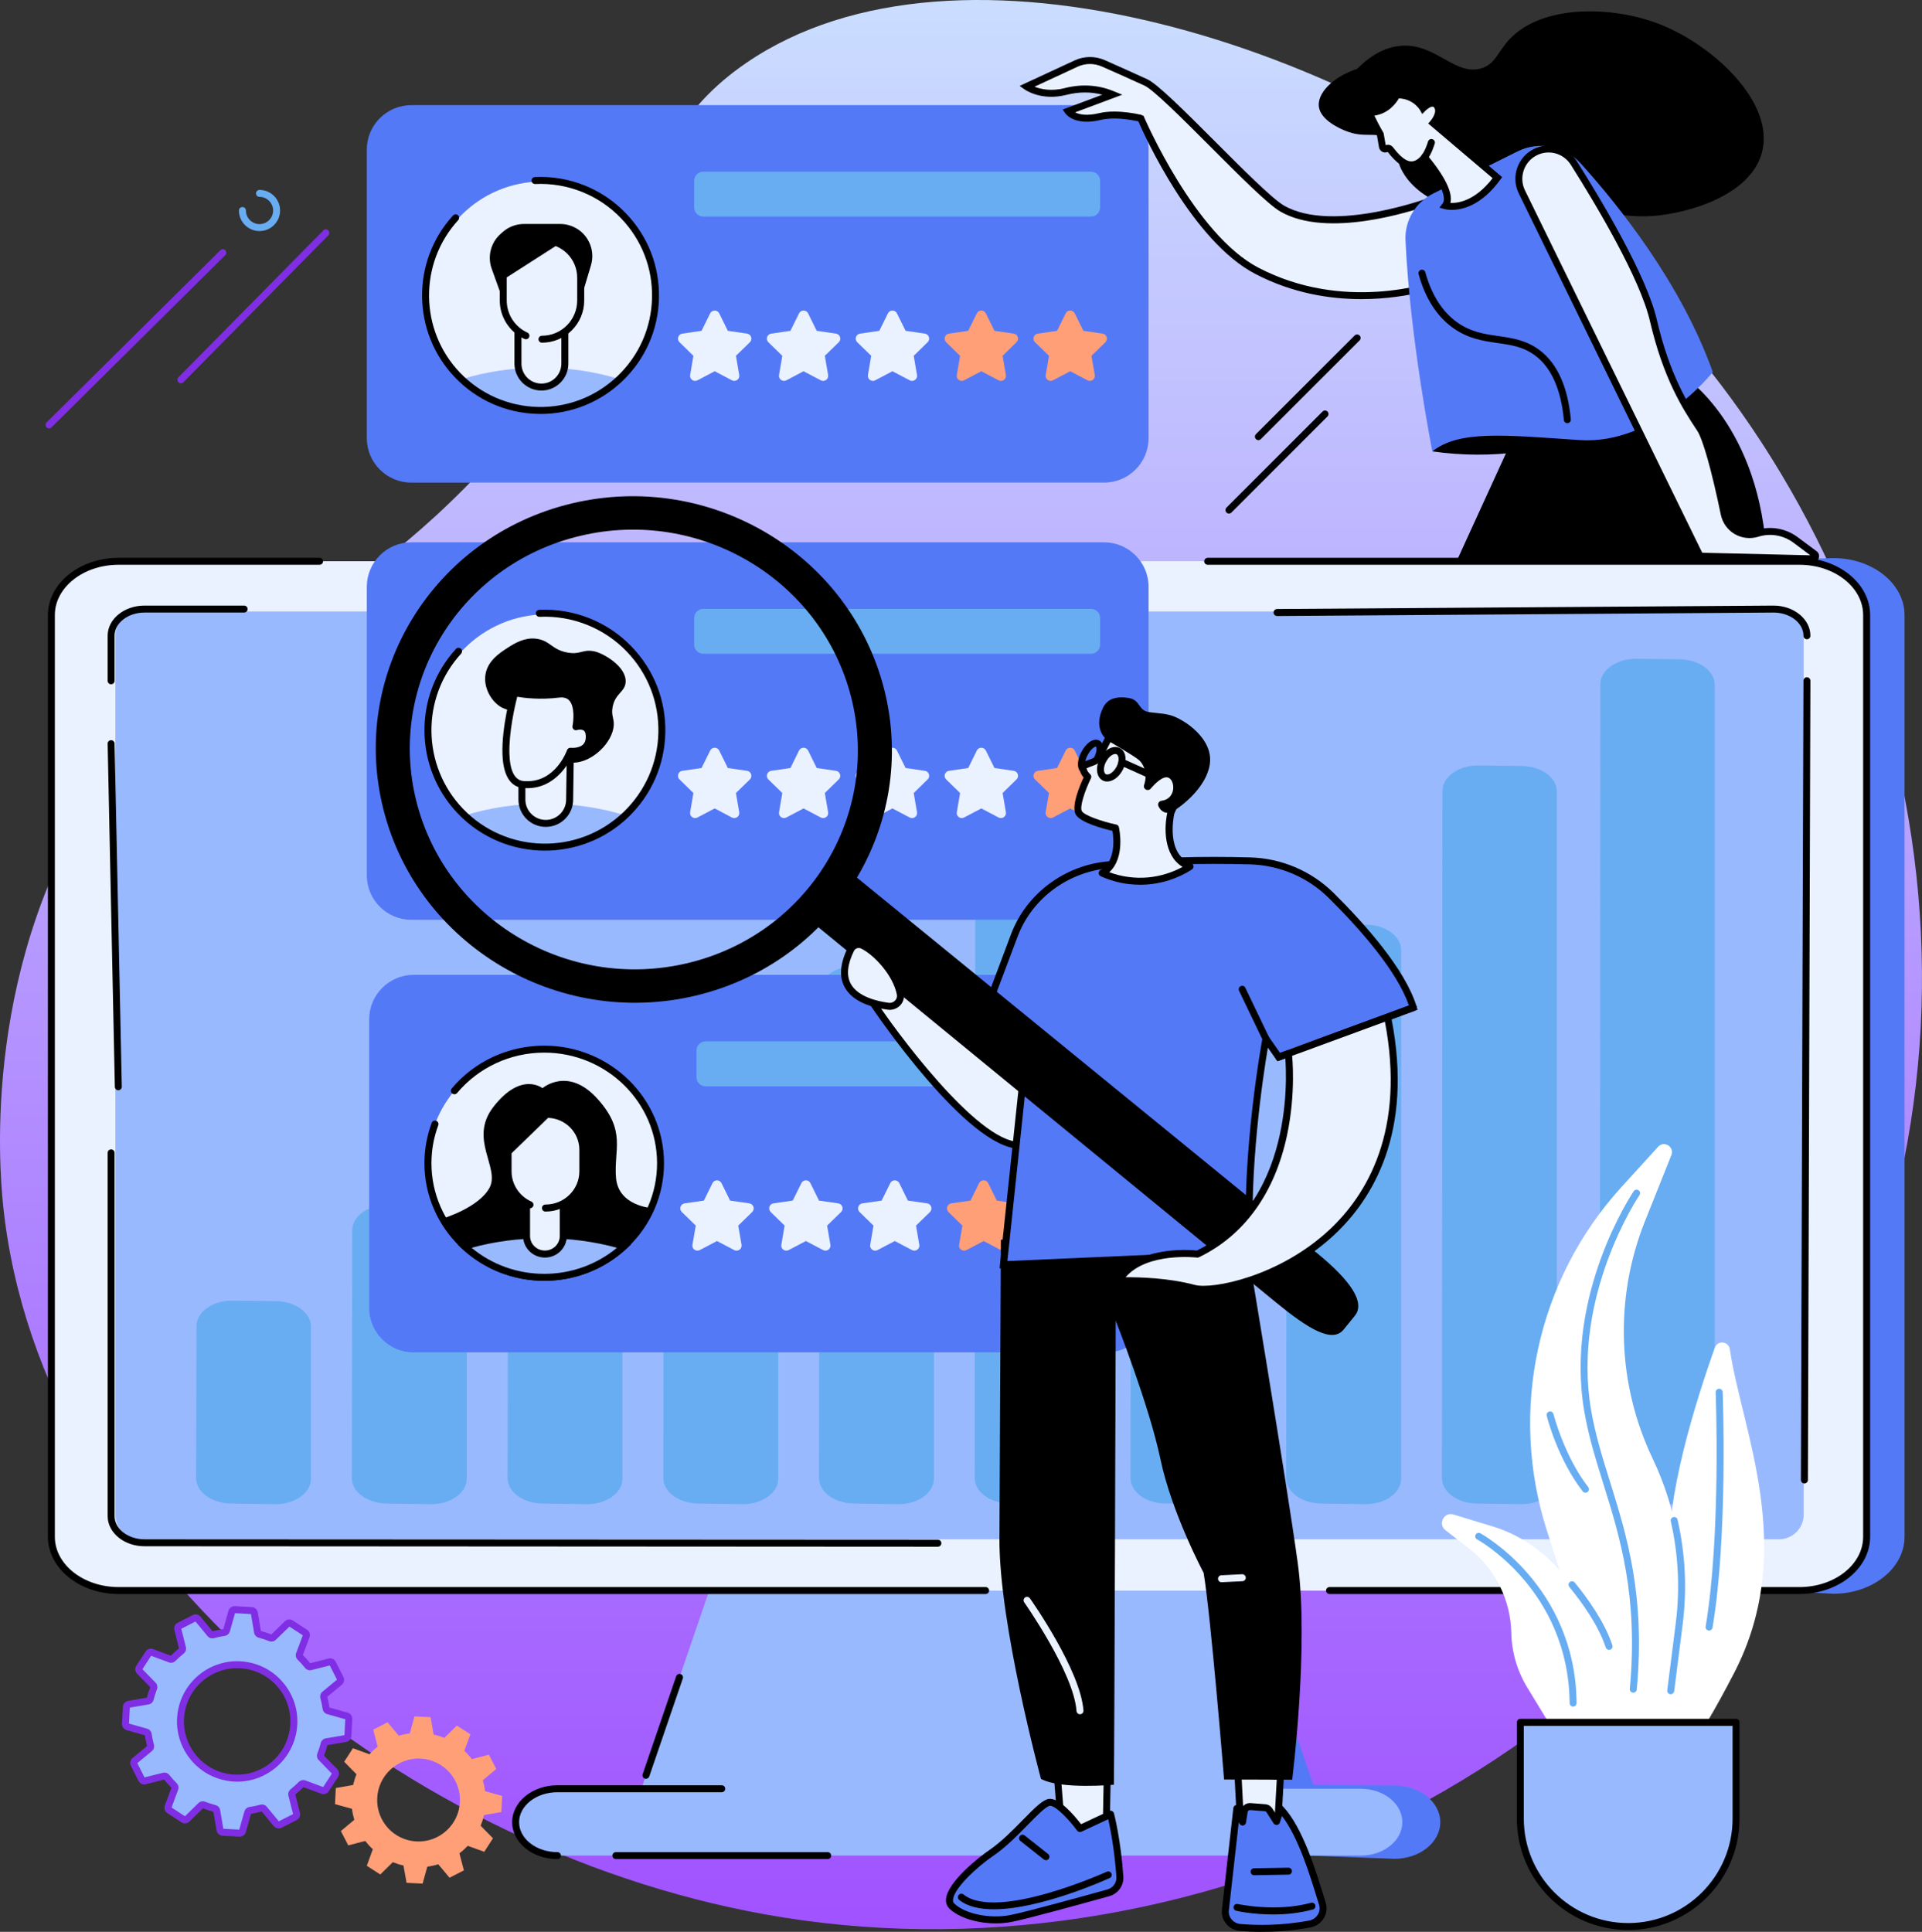 <svg width="390" height="392" viewBox="0 0 390 392" fill="none" xmlns="http://www.w3.org/2000/svg">
<rect x="0" y="0" width="390" height="392" fill="#333333" stroke="none"/>
<path d="M94.434 98.873C135.229 57.646 123.544 31.826 151.459 12.744C194.407 -16.618 274.574 8.643 321.868 49.031C379.797 98.487 409.678 188.796 375.636 270.504C339.374 357.525 243.988 402.679 158.863 389.07C82.856 376.913 8.126 316.777 0.642 244.657C-0.169 236.841 -3.744 194.589 21.378 158.156C42.141 128.048 62.093 131.537 94.434 98.873Z" fill="url(#paint0_linear_244_449)"/>
<path d="M37.036 123.587L372.006 113.241C379.969 113.241 386.455 118.434 386.455 124.799V311.837C386.455 318.215 379.969 323.395 372.006 323.395L250.965 316.83L266.504 362.198L282.947 362.305C288.078 362.305 292.252 365.647 292.252 369.748C292.252 373.85 288.078 377.179 282.947 377.179L145.25 371.932C140.132 371.932 149.716 323.395 149.716 323.395C149.716 323.395 29.06 123.587 37.036 123.587Z" fill="#5479F7"/>
<path d="M151.883 299.479H237.3L261.532 370.227H127.65L151.883 299.479Z" fill="#99B9FF"/>
<path d="M200.003 322.743H24.063C16.526 322.743 10.425 317.856 10.425 311.837V124.8C10.425 118.781 16.526 113.894 24.063 113.894H365.135C372.659 113.894 378.76 118.781 378.76 124.8V311.837C378.76 317.856 372.659 322.743 365.135 322.743H200.003Z" fill="#EAF1FF"/>
<path d="M113.109 362.957H276.075C280.767 362.957 284.555 365.993 284.555 369.748C284.555 373.49 280.767 376.526 276.075 376.526H113.109C108.43 376.526 104.628 373.49 104.628 369.748C104.628 365.993 108.43 362.957 113.109 362.957Z" fill="#99B9FF"/>
<path d="M131.08 360.242L137.885 340.361L131.08 360.242Z" fill="#EAF1FF"/>
<path d="M131.079 360.947C131 360.947 130.92 360.933 130.84 360.907C130.481 360.787 130.282 360.374 130.401 360.015L137.207 340.134C137.34 339.761 137.739 339.561 138.111 339.694C138.483 339.814 138.683 340.213 138.55 340.586L131.744 360.467C131.638 360.76 131.372 360.947 131.079 360.947Z" fill="black"/>
<path d="M113.108 377.234C108.044 377.234 103.923 373.878 103.923 369.75C103.923 365.609 108.044 362.253 113.108 362.253H146.459C146.844 362.253 147.163 362.573 147.163 362.959C147.163 363.345 146.844 363.665 146.459 363.665H113.108C108.828 363.665 105.332 366.394 105.332 369.75C105.332 373.092 108.828 375.822 113.108 375.822C113.507 375.822 113.826 376.142 113.826 376.528C113.826 376.914 113.507 377.234 113.108 377.234Z" fill="black"/>
<path d="M167.953 377.233H124.965C124.58 377.233 124.261 376.913 124.261 376.527C124.261 376.141 124.58 375.822 124.965 375.822H167.953C168.339 375.822 168.658 376.141 168.658 376.527C168.658 376.913 168.339 377.233 167.953 377.233Z" fill="black"/>
<path d="M200.003 322.743H24.063C16.526 322.743 10.425 317.856 10.425 311.837V124.8C10.425 118.781 16.526 113.894 24.063 113.894H365.135C372.659 113.894 378.76 118.781 378.76 124.8V311.837C378.76 317.856 372.659 322.743 365.135 322.743H200.003Z" fill="#EAF1FF"/>
<path d="M200.003 322.743H24.063C16.526 322.743 10.425 317.856 10.425 311.837V124.8C10.425 118.781 16.526 113.894 24.063 113.894H365.135C372.659 113.894 378.76 118.781 378.76 124.8V311.837C378.76 317.856 372.659 322.743 365.135 322.743H200.003Z" fill="#EAF1FF"/>
<path d="M365.135 323.449H269.775C269.39 323.449 269.071 323.129 269.071 322.743C269.071 322.357 269.39 322.038 269.775 322.038H365.135C372.26 322.038 378.056 317.457 378.056 311.837V124.8C378.056 119.18 372.26 114.599 365.135 114.599H245.064C244.666 114.599 244.347 114.293 244.347 113.894C244.347 113.508 244.666 113.188 245.064 113.188H365.135C373.044 113.188 379.478 118.395 379.478 124.8V311.837C379.478 318.242 373.044 323.449 365.135 323.449Z" fill="black"/>
<path d="M200.002 323.449H24.063C16.154 323.449 9.72 318.242 9.72 311.837V124.8C9.72 118.395 16.154 113.188 24.063 113.188H64.844C65.23 113.188 65.549 113.508 65.549 113.894C65.549 114.293 65.23 114.599 64.844 114.599H24.063C16.938 114.599 11.129 119.18 11.129 124.8V311.837C11.129 317.457 16.938 322.038 24.063 322.038H200.002C200.388 322.038 200.707 322.357 200.707 322.743C200.707 323.129 200.388 323.449 200.002 323.449Z" fill="black"/>
<path d="M28.422 312.343H360.986C363.751 312.343 365.998 310.093 365.998 307.323V129.074C365.998 126.304 363.751 124.067 360.986 124.067H28.422C25.644 124.067 23.411 126.304 23.411 129.074V307.323C23.411 310.093 25.644 312.343 28.422 312.343Z" fill="#99B9FF"/>
<path d="M190.298 313.849L29.326 313.756C25.192 313.756 21.843 311.012 21.843 307.63V233.939C21.843 233.539 22.148 233.233 22.547 233.233C22.933 233.233 23.252 233.539 23.252 233.939V307.63C23.252 310.227 25.977 312.344 29.326 312.344L190.298 312.424C190.697 312.424 191.016 312.744 191.016 313.13C191.016 313.529 190.697 313.849 190.298 313.849Z" fill="black"/>
<path d="M366.145 301.011C366.131 301.011 366.131 301.011 366.131 301.011C365.746 301.011 365.427 300.691 365.427 300.305L365.945 138.128C365.945 137.742 366.251 137.423 366.65 137.423C367.035 137.423 367.354 137.742 367.354 138.142L366.849 300.305C366.849 300.691 366.53 301.011 366.145 301.011Z" fill="black"/>
<path d="M366.651 129.714C366.252 129.714 365.946 129.394 365.946 129.008C365.946 126.412 363.221 124.294 359.872 124.294L259.141 125C258.742 125 258.437 124.68 258.423 124.294C258.423 123.908 258.742 123.589 259.128 123.575L359.872 122.883C363.992 122.883 367.355 125.626 367.355 129.008C367.355 129.394 367.036 129.714 366.651 129.714Z" fill="black"/>
<path d="M22.547 138.849C22.148 138.849 21.843 138.529 21.843 138.143V129.008C21.843 125.626 25.192 122.883 29.326 122.883H49.531C49.93 122.883 50.249 123.202 50.249 123.589C50.249 123.975 49.93 124.294 49.531 124.294H29.326C25.977 124.294 23.252 126.412 23.252 129.008V138.143C23.252 138.529 22.933 138.849 22.547 138.849Z" fill="black"/>
<path d="M24.01 221.223C23.624 221.223 23.305 220.916 23.305 220.53L21.843 150.914C21.83 150.527 22.136 150.208 22.534 150.194C22.907 150.181 23.239 150.501 23.252 150.887L24.714 220.503C24.728 220.89 24.409 221.209 24.023 221.223H24.01Z" fill="black"/>
<path d="M55.752 305.221L46.833 305.088C42.911 305.034 39.788 302.717 39.788 299.894L39.867 269.081C39.881 266.191 43.177 263.861 47.191 263.914L56.031 264.021C59.952 264.074 63.103 266.378 63.103 269.201C63.103 277.057 63.103 292.078 63.103 300.054C63.103 302.957 59.793 305.287 55.752 305.221Z" fill="#68ADF2"/>
<path d="M87.361 305.219L78.428 305.086C74.507 305.032 71.383 302.729 71.383 299.906L71.476 249.637C71.49 246.735 74.773 244.418 78.8 244.458L87.627 244.564C91.561 244.617 94.712 246.908 94.712 249.744C94.712 261.116 94.712 288.494 94.712 300.052C94.712 302.955 91.388 305.285 87.361 305.219Z" fill="#68ADF2"/>
<path d="M118.957 305.22L110.038 305.087C106.117 305.034 102.98 302.73 102.993 299.907L103.073 259.999C103.086 257.109 106.383 254.779 110.397 254.832L119.237 254.939C123.158 254.979 126.308 257.282 126.308 260.105C126.308 269.693 126.308 290.32 126.308 300.054C126.308 302.957 122.998 305.287 118.957 305.22Z" fill="#68ADF2"/>
<path d="M150.553 305.219L141.634 305.086C137.713 305.032 134.576 302.729 134.589 299.906L134.682 221.407C134.682 218.518 137.978 216.187 142.006 216.227L150.832 216.334C154.767 216.387 157.917 218.691 157.917 221.514C157.917 237.12 157.917 284.179 157.917 300.052C157.917 302.955 154.594 305.285 150.553 305.219Z" fill="#68ADF2"/>
<path d="M182.164 305.219L173.232 305.086C169.31 305.033 166.187 302.729 166.187 299.906L166.293 201.194C166.293 198.304 169.589 195.974 173.604 196.027L182.43 196.134C186.365 196.173 189.515 198.477 189.515 201.3C189.515 219.543 189.515 281.49 189.515 300.039C189.515 302.955 186.192 305.286 182.164 305.219Z" fill="#68ADF2"/>
<path d="M213.76 305.218L204.827 305.085C200.919 305.032 197.782 302.728 197.782 299.905L197.889 186.172C197.889 183.269 201.185 180.939 205.199 180.992L214.039 181.099C217.96 181.139 221.111 183.443 221.111 186.266C221.111 206.306 221.111 279.651 221.111 300.038C221.111 302.954 217.801 305.285 213.76 305.218Z" fill="#68ADF2"/>
<path d="M245.37 305.22L236.438 305.087C232.516 305.034 229.393 302.73 229.393 299.907L229.486 219.105C229.486 216.215 232.782 213.885 236.81 213.938L245.636 214.045C249.571 214.085 252.708 216.388 252.708 219.225C252.708 235.137 252.708 283.861 252.708 300.053C252.708 302.956 249.398 305.287 245.37 305.22Z" fill="#68ADF2"/>
<path d="M276.965 305.22L268.033 305.087C264.112 305.034 260.988 302.73 260.988 299.907L261.094 192.699C261.094 189.796 264.391 187.466 268.405 187.519L277.231 187.626C281.166 187.666 284.316 189.969 284.316 192.806C284.316 212.074 284.316 280.452 284.316 300.053C284.316 302.956 280.993 305.287 276.965 305.22Z" fill="#68ADF2"/>
<path d="M308.561 305.219L299.628 305.086C295.72 305.033 292.583 302.729 292.583 299.906L292.689 160.5C292.689 157.597 295.986 155.267 300.014 155.32L308.84 155.427C312.761 155.466 315.911 157.783 315.911 160.606C315.911 183.497 315.911 276.763 315.911 300.053C315.911 302.955 312.601 305.286 308.561 305.219Z" fill="#68ADF2"/>
<path d="M340.597 305.219L331.665 305.086C327.743 305.032 324.62 302.729 324.62 299.906L324.726 138.861C324.726 135.971 328.023 133.641 332.037 133.681L340.863 133.787C344.798 133.841 347.948 136.144 347.948 138.967C347.948 164.068 347.948 274.499 347.948 300.052C347.948 302.955 344.625 305.285 340.597 305.219Z" fill="#68ADF2"/>
<path d="M224.022 21.335H83.468C78.483 21.335 74.429 25.369 74.429 30.363V88.9C74.429 93.894 78.483 97.929 83.468 97.929H224.022C229.007 97.929 233.061 93.894 233.061 88.9V30.363C233.061 25.369 229.007 21.335 224.022 21.335Z" fill="#5479F7"/>
<path d="M221.377 43.944H142.712C141.688 43.944 140.864 43.118 140.864 42.093V36.674C140.864 35.661 141.688 34.836 142.712 34.836H221.377C222.387 34.836 223.224 35.661 223.224 36.674V42.093C223.224 43.118 222.387 43.944 221.377 43.944Z" fill="#68ADF2"/>
<path d="M86.843 60.057C86.843 47.22 97.224 36.834 110.038 36.834C122.852 36.834 133.247 47.22 133.247 60.057C133.247 72.88 122.852 83.28 110.038 83.28C97.224 83.28 86.843 72.88 86.843 60.057Z" fill="#EAF1FF"/>
<path d="M93.714 76.942C97.888 80.883 103.524 83.307 109.719 83.307C115.913 83.307 121.549 80.883 125.723 76.942C120.897 75.437 115.461 74.598 109.719 74.598C103.976 74.598 98.54 75.437 93.714 76.942Z" fill="#99B9FF"/>
<path d="M117.204 46.488C116.14 45.809 114.917 45.449 113.668 45.449H106.304C104.669 45.449 103.074 46.075 101.877 47.194L101.465 47.566C99.551 49.337 98.887 52.094 99.777 54.544L102.196 61.269L117.722 61.175L119.915 53.825C120.739 51.042 119.636 48.059 117.204 46.488Z" fill="black"/>
<path d="M113.481 49.471H113.468L102.116 56.742V60.977C102.116 63.467 103.286 65.69 105.094 67.129V73.787C105.094 76.41 107.234 78.54 109.866 78.54C112.484 78.54 114.624 76.41 114.624 73.787V67.315C116.565 65.877 117.841 63.573 117.841 60.977V56.343C117.841 53.306 116.06 50.697 113.481 49.471Z" fill="#EAF1FF"/>
<path d="M109.866 79.246C106.848 79.246 104.389 76.796 104.389 73.786V67.275H105.811V73.786C105.811 76.023 107.619 77.834 109.866 77.834C112.099 77.834 113.907 76.023 113.907 73.786V67.474H115.329V73.786C115.329 76.796 112.87 79.246 109.866 79.246Z" fill="black"/>
<path d="M109.971 69.537C109.586 69.537 109.267 69.217 109.267 68.831C109.267 68.445 109.586 68.125 109.971 68.125C113.919 68.125 117.123 64.916 117.123 60.974V56.34C117.123 52.545 114.039 49.456 110.237 49.456H102.82V60.974C102.82 63.771 104.468 66.327 107.021 67.486C107.366 67.646 107.526 68.072 107.366 68.418C107.207 68.778 106.781 68.937 106.422 68.778C103.378 67.379 101.411 64.33 101.411 60.974V48.75C101.411 48.351 101.73 48.031 102.116 48.031H110.237C114.81 48.031 118.545 51.76 118.545 56.34V60.974C118.545 65.701 114.704 69.537 109.971 69.537Z" fill="black"/>
<path d="M109.692 83.999C109.519 83.999 109.333 83.999 109.16 83.986C102.74 83.853 96.759 81.216 92.319 76.582C83.572 67.461 83.413 53.026 91.933 43.718C92.199 43.438 92.638 43.412 92.93 43.678C93.223 43.944 93.236 44.384 92.97 44.677C84.955 53.439 85.114 67.021 93.329 75.61C97.516 79.965 103.152 82.441 109.187 82.575C115.235 82.708 120.964 80.471 125.324 76.289C129.697 72.108 132.17 66.475 132.303 60.43C132.436 54.384 130.202 48.658 126.015 44.291C121.496 39.563 115.142 37.033 108.602 37.34C108.203 37.353 107.884 37.06 107.871 36.661C107.844 36.275 108.15 35.942 108.536 35.928C115.488 35.595 122.227 38.285 127.039 43.319C131.479 47.953 133.858 54.038 133.712 60.47C133.579 66.888 130.947 72.867 126.308 77.315C121.802 81.629 115.913 83.999 109.692 83.999Z" fill="black"/>
<path d="M151.591 67.7L147.683 67.127L145.942 63.585C145.569 62.826 144.479 62.826 144.107 63.585L142.353 67.127L138.445 67.7C137.607 67.819 137.275 68.858 137.886 69.444L140.704 72.2L140.04 76.089C139.893 76.928 140.771 77.567 141.528 77.167L145.024 75.33L148.507 77.167C149.265 77.567 150.142 76.928 149.996 76.089L149.331 72.2L152.162 69.444C152.761 68.858 152.428 67.819 151.591 67.7Z" fill="#EAF1FF"/>
<path d="M169.629 67.7L165.721 67.127L163.98 63.585C163.594 62.826 162.518 62.826 162.132 63.585L160.391 67.127L156.483 67.7C155.645 67.819 155.313 68.858 155.911 69.444L158.743 72.2L158.078 76.089C157.932 76.928 158.809 77.567 159.567 77.167L163.049 75.33L166.545 77.167C167.303 77.567 168.18 76.928 168.034 76.089L167.369 72.2L170.201 69.444C170.799 68.858 170.467 67.819 169.629 67.7Z" fill="#EAF1FF"/>
<path d="M187.667 67.7L183.759 67.127L182.004 63.585C181.632 62.826 180.542 62.826 180.17 63.585L178.428 67.127L174.521 67.7C173.683 67.819 173.337 68.858 173.949 69.444L176.78 72.2L176.116 76.089C175.969 76.928 176.847 77.567 177.591 77.167L181.087 75.33L184.583 77.167C185.341 77.567 186.218 76.928 186.072 76.089L185.407 72.2L188.225 69.444C188.837 68.858 188.504 67.819 187.667 67.7Z" fill="#EAF1FF"/>
<path d="M205.705 67.7L201.797 67.127L200.042 63.585C199.67 62.826 198.58 62.826 198.208 63.585L196.466 67.127L192.558 67.7C191.708 67.819 191.375 68.858 191.987 69.444L194.818 72.2L194.153 76.089C194.007 76.928 194.885 77.567 195.629 77.167L199.125 75.33L202.621 77.167C203.378 77.567 204.256 76.928 204.11 76.089L203.445 72.2L206.263 69.444C206.874 68.858 206.542 67.819 205.705 67.7Z" fill="#FF9F78"/>
<path d="M223.728 67.7L219.834 67.127L218.079 63.585C217.707 62.826 216.617 62.826 216.245 63.585L214.49 67.127L210.595 67.7C209.745 67.819 209.412 68.858 210.024 69.444L212.855 72.2L212.191 76.089C212.031 76.928 212.922 77.567 213.666 77.167L217.162 75.33L220.658 77.167C221.402 77.567 222.28 76.928 222.147 76.089L221.469 72.2L224.3 69.444C224.911 68.858 224.579 67.819 223.728 67.7Z" fill="#FF9F78"/>
<path d="M224.022 110.044H83.468C78.483 110.044 74.429 114.079 74.429 119.072V177.61C74.429 182.604 78.483 186.638 83.468 186.638H224.022C229.007 186.638 233.061 182.604 233.061 177.61V119.072C233.061 114.079 229.007 110.044 224.022 110.044Z" fill="#5479F7"/>
<path d="M221.377 132.656H142.712C141.688 132.656 140.864 131.831 140.864 130.805V125.386C140.864 124.374 141.688 123.548 142.712 123.548H221.377C222.387 123.548 223.224 124.374 223.224 125.386V130.805C223.224 131.831 222.387 132.656 221.377 132.656Z" fill="#68ADF2"/>
<path d="M151.591 156.412L147.683 155.839L145.942 152.297C145.569 151.538 144.479 151.538 144.107 152.297L142.353 155.839L138.445 156.412C137.607 156.532 137.275 157.57 137.886 158.156L140.704 160.913L140.04 164.801C139.893 165.64 140.771 166.279 141.528 165.879L145.024 164.042L148.507 165.879C149.265 166.279 150.142 165.64 149.996 164.801L149.331 160.913L152.162 158.156C152.761 157.57 152.428 156.532 151.591 156.412Z" fill="#EAF1FF"/>
<path d="M169.629 156.412L165.721 155.839L163.98 152.297C163.594 151.538 162.518 151.538 162.132 152.297L160.391 155.839L156.483 156.412C155.645 156.532 155.313 157.57 155.911 158.156L158.743 160.913L158.078 164.801C157.932 165.64 158.809 166.279 159.567 165.879L163.049 164.042L166.545 165.879C167.303 166.279 168.18 165.64 168.034 164.801L167.369 160.913L170.187 158.156C170.799 157.57 170.467 156.532 169.629 156.412Z" fill="#EAF1FF"/>
<path d="M187.667 156.412L183.759 155.839L182.004 152.297C181.632 151.538 180.542 151.538 180.17 152.297L178.428 155.839L174.521 156.412C173.683 156.532 173.337 157.57 173.949 158.156L176.78 160.913L176.116 164.801C175.969 165.64 176.847 166.279 177.591 165.879L181.087 164.042L184.583 165.879C185.341 166.279 186.218 165.64 186.072 164.801L185.407 160.913L188.225 158.156C188.837 157.57 188.504 156.532 187.667 156.412Z" fill="#EAF1FF"/>
<path d="M205.704 156.412L201.796 155.839L200.041 152.297C199.669 151.538 198.579 151.538 198.207 152.297L196.466 155.839L192.558 156.412C191.72 156.532 191.375 157.57 191.986 158.156L194.817 160.913L194.153 164.801C194.006 165.64 194.884 166.279 195.628 165.879L199.124 164.042L202.62 165.879C203.378 166.279 204.255 165.64 204.109 164.801L203.444 160.913L206.262 158.156C206.874 157.57 206.541 156.532 205.704 156.412Z" fill="#EAF1FF"/>
<path d="M223.728 156.412L219.82 155.839L218.079 152.297C217.707 151.538 216.617 151.538 216.245 152.297L214.49 155.839L210.595 156.412C209.745 156.532 209.412 157.57 210.024 158.156L212.855 160.913L212.177 164.801C212.044 165.64 212.922 166.279 213.666 165.879L217.162 164.042L220.658 165.879C221.402 166.279 222.28 165.64 222.147 164.801L221.482 160.913L224.3 158.156C224.911 157.57 224.579 156.532 223.728 156.412Z" fill="#FF9F78"/>
<path d="M87.334 148.276C87.334 135.226 97.901 124.653 110.941 124.653C123.968 124.653 134.536 135.226 134.536 148.276C134.536 161.326 123.968 171.899 110.941 171.899C97.901 171.899 87.334 161.326 87.334 148.276Z" fill="#EAF1FF"/>
<path d="M94.328 165.455C98.568 169.463 104.297 171.926 110.611 171.926C116.912 171.926 122.641 169.463 126.894 165.455C121.976 163.923 116.446 163.071 110.611 163.071C104.762 163.071 99.246 163.923 94.328 165.455Z" fill="#99B9FF"/>
<path d="M114.438 137.517C114.425 137.517 114.425 137.504 114.425 137.504L102.874 144.908V149.209C102.874 151.752 104.057 154.016 105.905 155.481V162.245C105.905 164.908 108.071 167.079 110.743 167.079C113.428 167.079 115.595 164.908 115.595 162.245V155.654C117.576 154.202 118.865 151.859 118.865 149.209V144.495C118.865 141.419 117.057 138.756 114.438 137.517Z" fill="#EAF1FF"/>
<path d="M110.742 167.785C107.685 167.785 105.199 165.308 105.199 162.245V155.614H106.608V162.245C106.608 164.522 108.469 166.373 110.742 166.373C113.028 166.373 114.876 164.522 114.876 162.245L115.022 152.431L116.445 152.458L116.298 162.258C116.298 165.308 113.813 167.785 110.742 167.785Z" fill="black"/>
<path d="M105.585 148.715C104.867 149.168 105 150.832 105.013 150.832C105.027 150.832 106.529 146.957 104.947 144.973C104.043 143.814 102.966 144.4 101.318 143.255C99.563 142.03 98.207 139.567 98.473 137.13C98.792 134.187 101.345 132.522 102.966 131.47C104.561 130.432 106.489 129.34 108.722 129.593C111.646 129.926 111.939 131.857 115.182 132.416C117.814 132.882 118.213 131.697 120.526 132.15C122.466 132.536 127.185 135.292 126.946 138.448C126.8 140.445 124.806 140.685 124.301 143.495C123.995 145.186 124.606 145.719 124.54 147.117C124.38 150.566 120.273 154.667 116.405 154.76C111.154 154.893 107.26 147.636 105.585 148.715Z" fill="black"/>
<path d="M115.74 152.444C115.74 152.444 119.435 152.857 119.582 149.701C119.728 146.545 116.87 147.464 116.87 147.464C116.87 147.464 118.332 140.26 113.361 140.859C108.389 141.459 104.428 140.566 104.428 140.566C104.428 140.566 102.488 147.584 102.66 153.004C102.767 156.279 103.644 158.969 106.183 159.196C113.148 159.795 115.74 152.444 115.74 152.444Z" fill="#EAF1FF"/>
<path d="M104.948 141.379C104.483 143.217 103.233 148.663 103.366 152.991C103.486 156.479 104.456 158.33 106.251 158.49C106.503 158.503 106.756 158.517 106.995 158.517C112.764 158.517 114.97 152.471 115.064 152.205C115.183 151.899 115.489 151.699 115.808 151.739C115.834 151.739 117.35 151.899 118.24 151.14C118.639 150.793 118.839 150.314 118.865 149.675C118.892 149.182 118.839 148.53 118.466 148.25C118.041 147.93 117.27 148.077 117.084 148.143C116.845 148.223 116.579 148.157 116.393 147.997C116.207 147.824 116.127 147.571 116.167 147.331C116.379 146.306 116.659 143.39 115.515 142.138C115.05 141.632 114.372 141.445 113.455 141.552C109.56 142.031 106.304 141.619 104.948 141.379ZM106.995 159.928C106.716 159.928 106.423 159.915 106.131 159.888C104.323 159.742 102.13 158.423 101.957 153.03C101.771 147.558 103.672 140.673 103.752 140.38C103.845 140.021 104.217 139.794 104.589 139.874C104.629 139.888 108.497 140.726 113.282 140.154C114.665 139.981 115.768 140.327 116.552 141.179C117.895 142.644 117.855 145.227 117.695 146.639C118.201 146.625 118.812 146.732 119.33 147.118C120.022 147.651 120.341 148.53 120.287 149.728C120.234 150.78 119.849 151.619 119.144 152.218C118.201 153.017 116.924 153.164 116.207 153.164C115.476 154.802 112.724 159.928 106.995 159.928Z" fill="black"/>
<path d="M110.57 172.604C104.137 172.604 97.703 170.087 92.905 165.081C84.025 155.813 83.852 141.125 92.519 131.671C92.785 131.378 93.237 131.364 93.516 131.631C93.808 131.884 93.822 132.336 93.569 132.629C85.394 141.538 85.567 155.36 93.928 164.095C102.714 173.27 117.323 173.59 126.495 164.801C130.934 160.54 133.46 154.814 133.593 148.662C133.726 142.51 131.453 136.677 127.199 132.23C122.587 127.423 116.127 124.853 109.467 125.159C109.082 125.172 108.749 124.879 108.736 124.48C108.709 124.094 109.015 123.761 109.414 123.747C116.472 123.415 123.331 126.144 128.209 131.258C132.729 135.972 135.148 142.164 135.002 148.688C134.869 155.213 132.184 161.299 127.478 165.826C122.746 170.354 116.658 172.604 110.57 172.604Z" fill="black"/>
<path d="M224.501 197.811H83.933C78.948 197.811 74.907 201.859 74.907 206.84V265.377C74.907 270.371 78.948 274.419 83.933 274.419H224.501C229.485 274.419 233.526 270.371 233.526 265.377V206.84C233.526 201.859 229.485 197.811 224.501 197.811Z" fill="#5479F7"/>
<path d="M221.841 220.434H143.176C142.152 220.434 141.328 219.595 141.328 218.583V213.163C141.328 212.138 142.152 211.312 143.176 211.312H221.841C222.864 211.312 223.688 212.138 223.688 213.163V218.583C223.688 219.595 222.864 220.434 221.841 220.434Z" fill="#68ADF2"/>
<path d="M86.843 236.041C86.843 223.244 97.397 212.884 110.437 212.884C123.464 212.884 134.031 223.244 134.031 236.041C134.031 248.824 123.464 259.184 110.437 259.184C97.397 259.184 86.843 248.824 86.843 236.041Z" fill="#EAF1FF"/>
<path d="M110.437 259.89C97.038 259.89 86.125 249.184 86.125 236.041C86.125 233.218 86.63 230.461 87.6 227.838C87.733 227.479 88.145 227.292 88.504 227.425C88.876 227.559 89.063 227.971 88.93 228.331C88.013 230.794 87.547 233.391 87.547 236.041C87.547 248.412 97.809 258.479 110.437 258.479C123.052 258.479 133.327 248.412 133.327 236.041C133.327 223.657 123.052 213.59 110.437 213.59C103.565 213.59 97.118 216.586 92.745 221.793C92.492 222.086 92.053 222.126 91.748 221.873C91.442 221.62 91.415 221.18 91.655 220.874C96.294 215.348 103.139 212.178 110.437 212.178C123.836 212.178 134.736 222.885 134.736 236.041C134.736 249.184 123.836 259.89 110.437 259.89Z" fill="black"/>
<path d="M94.248 252.875C98.475 256.79 104.164 259.187 110.438 259.187C116.699 259.187 122.402 256.79 126.615 252.875C121.737 251.383 116.247 250.558 110.438 250.558C104.629 250.558 99.14 251.383 94.248 252.875Z" fill="#99B9FF"/>
<path d="M110.571 254.458C108.524 254.458 106.849 252.834 106.849 250.81V232.18H114.293V250.81C114.293 252.834 112.631 254.458 110.571 254.458Z" fill="#EAF1FF"/>
<path d="M124.993 238.973C124.528 233.194 127.133 229.572 121.297 223.033C115.263 216.269 110.079 220.81 110.079 220.81C110.079 220.81 105.759 217.294 100.083 224.645C95.085 231.143 101.492 236.949 99.338 240.997C97.185 245.045 89.874 247.242 89.874 247.242C89.874 247.242 92.227 251.836 95.125 253.86H125.937C125.937 253.86 132.304 247.056 132.304 245.138C132.304 245.138 125.458 244.765 124.993 238.973Z" fill="black"/>
<path d="M94.248 252.875C98.475 256.79 104.164 259.187 110.438 259.187C116.699 259.187 122.402 256.79 126.615 252.875C121.737 251.383 116.247 250.558 110.438 250.558C104.629 250.558 99.14 251.383 94.248 252.875Z" fill="#99B9FF"/>
<path d="M95.683 253.194C99.817 256.616 105.001 258.48 110.437 258.48C115.861 258.48 121.058 256.616 125.179 253.194C120.54 251.915 115.582 251.263 110.437 251.263C105.293 251.263 100.335 251.915 95.683 253.194ZM110.437 259.892C104.217 259.892 98.301 257.588 93.769 253.393L92.865 252.554L94.034 252.195C99.179 250.637 104.695 249.838 110.437 249.838C116.18 249.838 121.696 250.637 126.827 252.195L128.01 252.554L127.106 253.393C122.573 257.588 116.658 259.892 110.437 259.892Z" fill="black"/>
<path d="M110.943 226.108H110.677L103.101 233.592V237.693C103.101 240.423 104.603 242.82 106.849 244.112V250.809C106.849 252.834 108.524 254.458 110.571 254.458C112.631 254.458 114.293 252.834 114.293 250.809V244.231C116.659 242.966 118.267 240.516 118.267 237.693V233.312C118.267 229.331 114.984 226.108 110.943 226.108Z" fill="#EAF1FF"/>
<path d="M110.57 255.177C108.124 255.177 106.144 253.219 106.144 250.809V244.311C106.144 243.925 106.463 243.605 106.848 243.605C107.234 243.605 107.553 243.925 107.553 244.311V250.809C107.553 252.434 108.908 253.752 110.57 253.752C112.232 253.752 113.587 252.434 113.587 250.809V244.418C113.587 244.031 113.906 243.712 114.292 243.712C114.691 243.712 115.01 244.031 115.01 244.418V250.809C115.01 253.219 113.016 255.177 110.57 255.177Z" fill="black"/>
<path d="M110.677 245.843C110.291 245.843 109.972 245.523 109.972 245.137C109.972 244.737 110.291 244.418 110.677 244.418C114.478 244.418 117.562 241.395 117.562 237.693V233.312C117.562 229.823 114.784 226.974 111.235 226.827C111.222 226.827 111.222 226.827 111.222 226.827L103.805 234.018V237.693C103.805 240.316 105.386 242.727 107.832 243.818C108.191 243.978 108.351 244.391 108.191 244.751C108.032 245.11 107.606 245.27 107.261 245.11C104.296 243.792 102.396 240.876 102.396 237.693V233.712C102.396 233.525 102.462 233.339 102.608 233.206L110.451 225.602C110.57 225.482 110.756 225.402 110.943 225.402C111.062 225.402 111.169 225.416 111.288 225.416C115.595 225.602 118.971 229.064 118.971 233.312V237.693C118.971 242.181 115.249 245.843 110.677 245.843Z" fill="black"/>
<path d="M152.056 244.177L148.148 243.618L146.407 240.076C146.035 239.317 144.945 239.317 144.572 240.076L142.831 243.618L138.923 244.177C138.072 244.31 137.74 245.336 138.352 245.935L141.183 248.691L140.505 252.58C140.359 253.419 141.249 254.044 141.994 253.658L145.49 251.821L148.986 253.658C149.73 254.044 150.607 253.419 150.474 252.58L149.796 248.691L152.628 245.935C153.239 245.336 152.893 244.31 152.056 244.177Z" fill="#EAF1FF"/>
<path d="M170.094 244.177L166.186 243.618L164.444 240.076C164.072 239.317 162.982 239.317 162.61 240.076L160.855 243.618L156.947 244.177C156.11 244.31 155.778 245.336 156.389 245.935L159.207 248.691L158.543 252.58C158.396 253.419 159.274 254.044 160.031 253.658L163.527 251.821L167.023 253.658C167.768 254.044 168.645 253.419 168.499 252.58L167.834 248.691L170.665 245.935C171.277 245.336 170.931 244.31 170.094 244.177Z" fill="#EAF1FF"/>
<path d="M188.131 244.177L184.223 243.618L182.482 240.076C182.096 239.317 181.019 239.317 180.647 240.076L178.893 243.618L174.985 244.177C174.147 244.31 173.815 245.336 174.426 245.935L177.244 248.691L176.58 252.58C176.433 253.419 177.311 254.044 178.068 253.658L181.564 251.821L185.06 253.658C185.805 254.044 186.682 253.419 186.536 252.58L185.871 248.691L188.702 245.935C189.301 245.336 188.968 244.31 188.131 244.177Z" fill="#EAF1FF"/>
<path d="M206.169 244.177L202.261 243.618L200.52 240.076C200.134 239.317 199.058 239.317 198.672 240.076L196.931 243.618L193.023 244.177C192.185 244.31 191.853 245.336 192.451 245.935L195.283 248.691L194.618 252.58C194.472 253.419 195.349 254.044 196.107 253.658L199.603 251.821L203.085 253.658C203.843 254.044 204.72 253.419 204.574 252.58L203.909 248.691L206.741 245.935C207.339 245.336 207.007 244.31 206.169 244.177Z" fill="#FF9F78"/>
<path d="M224.209 244.177L220.301 243.618L218.546 240.076C218.174 239.317 217.084 239.317 216.712 240.076L214.97 243.618L211.062 244.177C210.225 244.31 209.893 245.336 210.491 245.935L213.322 248.691L212.658 252.58C212.511 253.419 213.389 254.044 214.133 253.658L217.629 251.821L221.125 253.658C221.883 254.044 222.76 253.419 222.614 252.58L221.949 248.691L224.767 245.935C225.378 245.336 225.046 244.31 224.209 244.177Z" fill="#99B9FF"/>
<path d="M284.661 34.957C288.596 41.681 297.847 43 299.921 43.239C308.362 44.172 314.582 40.123 316.271 38.938C319.182 40.736 326.267 44.518 335.492 43.812C342.802 43.253 355.098 39.604 357.491 31.069C360.335 20.842 347.481 8.977 336.449 4.783C327.197 1.267 313.08 0.814 306.341 7.925C303.855 10.548 303.47 13.012 300.546 13.877C295.282 15.409 291.414 8.937 284.608 9.27C280.514 9.456 277.324 12.013 275.356 13.984C270.332 15.648 267.248 18.991 267.62 21.681C268.019 24.477 272.1 26.168 272.897 26.501C277.045 28.219 279.238 26.488 281.697 28.285C283.864 29.883 282.986 32.094 284.661 34.957Z" fill="black"/>
<path d="M290.856 40.576C290.856 40.576 270.558 48.339 260.15 42.307C255.259 39.471 236.436 18.538 232.515 16.727C230.123 15.621 226.427 13.97 223.888 12.852C222.12 12.066 220.1 12.093 218.345 12.905L208.31 17.566C208.31 17.566 211.433 19.803 216.245 18.564C219.342 17.765 222.612 17.899 225.59 19.11L225.789 19.19L216.724 22.586C216.724 22.586 218.252 24.836 223.144 23.664C225.736 23.039 228.913 23.451 231.332 23.971L231.505 24.051C231.505 24.051 241.7 48.033 255.059 54.971C274.506 65.064 293.887 56.941 293.887 56.941L290.856 40.576Z" fill="#EAF1FF"/>
<path d="M226.082 22.639C228.023 22.639 229.964 22.945 231.479 23.278L231.625 23.331L232.051 23.518L232.157 23.771C232.263 24.011 242.406 47.607 255.392 54.345C272.553 63.253 289.86 57.66 293.077 56.489L290.312 41.521C286.377 42.919 269.323 48.432 259.792 42.919C257.28 41.455 251.604 35.769 245.582 29.736C239.933 24.077 234.084 18.231 232.224 17.366C229.857 16.274 226.229 14.663 223.597 13.504C222.015 12.798 220.207 12.812 218.639 13.544L209.919 17.592C211.155 18.085 213.295 18.591 216.073 17.872C219.423 17.02 222.812 17.219 225.856 18.458L227.731 19.217L218.147 22.799C218.958 23.212 220.46 23.571 222.985 22.972C223.969 22.732 225.019 22.639 226.082 22.639ZM276.248 60.696C269.801 60.696 262.251 59.498 254.741 55.596C241.954 48.965 232.25 27.526 230.987 24.623C228.794 24.157 225.75 23.758 223.318 24.343C218.001 25.622 216.219 23.092 216.14 22.972L215.635 22.226L223.69 19.217C221.377 18.604 218.891 18.617 216.419 19.243C211.341 20.548 208.031 18.245 207.898 18.138L206.901 17.432L218.04 12.266C219.981 11.36 222.214 11.347 224.168 12.199C226.8 13.371 230.442 14.996 232.808 16.087C234.909 17.046 240.571 22.732 246.579 28.738C252.269 34.437 258.157 40.323 260.51 41.694C270.506 47.487 290.405 39.99 290.604 39.91L291.402 39.604L294.685 57.367L294.153 57.58C294.034 57.634 286.537 60.696 276.248 60.696Z" fill="black"/>
<path d="M333.752 82.974C333.752 82.974 315.754 95.185 290.645 91.589C290.645 91.589 294.034 85.038 299.843 82.681C305.638 80.324 333.752 82.974 333.752 82.974Z" fill="black"/>
<path d="M358.515 113.801C357.398 86.383 341.607 76.29 341.607 76.29L309.04 84.413L295.602 113.801H358.515Z" fill="black"/>
<path d="M290.763 39.298L307.897 30.735C312.23 28.578 317.481 29.55 320.737 33.146C328.208 41.401 341.075 57.341 347.548 75.491C347.548 75.491 335.917 90.325 320.525 89.299C305.145 88.261 296.08 87.275 290.643 91.59C290.643 91.59 286.11 68.833 285.193 48.739C285.02 44.77 287.214 41.069 290.763 39.298Z" fill="#5479F7"/>
<path d="M318.04 85.876C317.681 85.876 317.362 85.596 317.335 85.223C316.75 79.084 314.836 74.703 311.633 72.24C309.2 70.362 306.608 69.989 303.856 69.603C300.919 69.177 297.875 68.738 294.764 66.487C291.494 64.117 289.182 60.455 287.852 55.621C287.759 55.235 287.972 54.849 288.357 54.742C288.73 54.649 289.115 54.862 289.221 55.248C290.458 59.763 292.598 63.158 295.589 65.342C298.42 67.393 301.291 67.806 304.056 68.192C306.861 68.605 309.758 69.017 312.497 71.121C316.032 73.838 318.133 78.538 318.744 85.09C318.771 85.489 318.491 85.835 318.106 85.862C318.079 85.862 318.053 85.876 318.04 85.876Z" fill="black"/>
<path d="M344.956 112.869L308.8 38.938C307.338 35.956 308.574 32.334 311.552 30.869C314.33 29.497 317.693 30.443 319.341 33.066C324.166 40.696 333.405 56.09 335.478 64.958C338.31 77.102 342.43 83.121 344.956 86.983C346.591 89.486 348.638 98.355 349.874 104.32C350.499 107.343 353.609 109.167 356.56 108.235C359.205 107.396 362.077 107.889 364.296 109.54L368.191 112.43C368.616 112.736 368.377 113.415 367.859 113.402L344.956 112.869Z" fill="#EAF1FF"/>
<path d="M345.407 112.161L367.34 112.68L363.884 110.097C361.85 108.592 359.191 108.14 356.785 108.912C355.177 109.405 353.436 109.218 351.987 108.366C350.551 107.527 349.528 106.102 349.182 104.451C347.268 95.263 345.553 89.191 344.37 87.367L344.091 86.954C341.486 82.972 337.551 76.953 334.786 65.115C332.766 56.46 323.873 41.546 318.742 33.436C317.28 31.119 314.329 30.28 311.87 31.492C309.238 32.797 308.148 35.993 309.438 38.63L345.407 112.161ZM367.871 114.105C367.858 114.105 367.845 114.105 367.845 114.105L344.517 113.559L344.33 113.173L308.175 39.242C306.54 35.913 307.922 31.865 311.245 30.227C314.356 28.696 318.091 29.748 319.939 32.677C325.109 40.867 334.095 55.941 336.169 64.796C338.867 76.394 342.735 82.28 345.274 86.181L345.553 86.594C347.202 89.111 349.182 97.54 350.565 104.172C350.83 105.423 351.601 106.502 352.705 107.154C353.808 107.793 355.137 107.94 356.347 107.567C359.205 106.662 362.328 107.194 364.721 108.965L368.616 111.855C369.054 112.188 369.227 112.747 369.041 113.266C368.868 113.772 368.403 114.105 367.871 114.105Z" fill="black"/>
<path d="M290.804 24.982C290.83 24.955 292.585 22.958 291.628 21.48C290.658 20.015 288.743 21.973 288.743 21.973C288.743 21.973 287.122 19.15 283.413 19.256C283.413 19.256 281.831 22.852 277.804 22.825C277.804 22.825 278.721 24.929 280.077 27.272L280.515 29.776C280.595 30.162 281.007 30.362 281.34 30.162C281.592 30.015 281.911 30.082 282.084 30.308C283.081 31.627 284.171 32.719 285.234 33.198C286.723 33.864 288.052 33.185 289.049 31.906C291.415 34.769 294.898 39.63 293.276 41.734C293.276 41.734 298.593 43.278 303.844 36.048L290.804 24.982Z" fill="#EAF1FF"/>
<path d="M294.311 41.174C295.853 41.241 299.296 40.788 302.872 36.154L289.805 25.062L290.284 24.516C290.31 24.489 291.679 22.865 291.041 21.866C290.895 21.653 290.775 21.653 290.722 21.64C290.27 21.6 289.526 22.186 289.247 22.465L288.595 23.131L288.13 22.319C288.077 22.226 286.774 20.068 283.85 19.962C283.318 20.894 281.79 23.038 278.879 23.464C279.264 24.276 279.902 25.568 280.7 26.913L280.753 27.019L281.178 29.456C281.697 29.256 282.308 29.43 282.654 29.882C283.717 31.28 284.674 32.173 285.525 32.559C286.562 33.025 287.572 32.652 288.502 31.467L289.047 30.774L289.606 31.454C293.234 35.848 294.816 39.11 294.311 41.174ZM294.577 42.586C293.7 42.586 293.155 42.439 293.075 42.413L292.078 42.133L292.716 41.308C293.633 40.122 292.251 37.033 289.021 32.985C287.811 34.157 286.349 34.476 284.94 33.851C283.89 33.371 282.787 32.386 281.59 30.828C281.258 30.974 280.872 30.988 280.54 30.828C280.168 30.655 279.902 30.308 279.822 29.909L279.41 27.512C278.081 25.208 277.19 23.198 277.151 23.118L276.712 22.119H277.802C277.815 22.119 277.815 22.119 277.828 22.119C281.338 22.119 282.76 19.003 282.773 18.963L282.946 18.564L283.398 18.55C286.309 18.471 288.077 20.002 288.861 20.934C289.366 20.574 290.111 20.162 290.855 20.228C291.254 20.268 291.799 20.455 292.224 21.094C293.115 22.465 292.331 24.05 291.772 24.875L304.799 35.941L304.413 36.474C300.572 41.76 296.651 42.586 294.577 42.586Z" fill="black"/>
<path d="M289.061 32.613C288.901 32.613 288.728 32.56 288.595 32.44C288.303 32.187 288.263 31.748 288.516 31.442C289.087 30.762 289.619 29.244 289.765 28.725C289.885 28.352 290.27 28.126 290.656 28.246C291.028 28.352 291.241 28.738 291.134 29.125C291.068 29.337 290.47 31.322 289.592 32.36C289.459 32.52 289.26 32.613 289.061 32.613Z" fill="black"/>
<path d="M327.277 372.012C327.277 372.012 336.621 369.096 351.934 339.361C364.868 314.273 353.343 290.025 351.017 273.806C350.778 272.141 348.518 271.902 347.96 273.473C344.079 284.379 337.844 304.193 338.855 316.404C340.303 333.981 327.277 372.012 327.277 372.012Z" fill="white"/>
<path d="M337.405 355.768L340.742 329.428C342.191 317.99 340.316 306.378 335.358 295.992C328.127 280.865 327.556 263.367 333.79 247.787L339.133 234.418C339.824 232.727 337.671 231.355 336.448 232.7L328.925 240.97C311.884 259.719 306.128 286.271 313.864 310.506L327.702 353.903L337.405 355.768Z" fill="white"/>
<path d="M339.014 343.784C338.987 343.784 338.96 343.784 338.921 343.77C338.535 343.73 338.269 343.371 338.309 342.985L340.037 329.336C340.914 322.425 340.569 315.474 339.027 308.683C338.934 308.296 339.173 307.924 339.559 307.83C339.931 307.75 340.316 307.99 340.396 308.363C341.991 315.314 342.337 322.438 341.446 329.509L339.718 343.158C339.665 343.517 339.359 343.784 339.014 343.784Z" fill="#68ADF2"/>
<path d="M333.113 356.632L321.562 327.11C318.278 318.708 311.353 312.303 302.793 309.706L294.91 307.309C292.996 306.737 291.72 309.267 293.302 310.492L298.14 314.26C303.391 318.348 306.515 324.607 306.661 331.291C306.741 335.22 307.857 339.055 309.891 342.397L317.72 355.247L333.113 356.632Z" fill="white"/>
<path d="M331.41 343.463C331.384 343.463 331.357 343.463 331.344 343.463C330.959 343.423 330.666 343.077 330.706 342.691C332.461 323.902 328.685 311.784 325.349 301.104C323.807 296.151 322.345 291.464 321.481 286.417C317.374 262.594 331.371 241.914 331.504 241.701C331.729 241.382 332.168 241.302 332.487 241.528C332.806 241.741 332.899 242.181 332.673 242.5C332.54 242.713 318.862 262.927 322.863 286.177C323.727 291.131 325.163 295.778 326.705 300.692C330.068 311.491 333.896 323.742 332.115 342.824C332.075 343.197 331.769 343.463 331.41 343.463Z" fill="#68ADF2"/>
<path d="M326.508 334.781C326.215 334.781 325.936 334.594 325.83 334.288C324.354 329.814 321.005 325.14 318.439 322.011C318.2 321.704 318.24 321.265 318.545 321.012C318.851 320.772 319.29 320.812 319.542 321.118C322.174 324.341 325.63 329.161 327.172 333.849C327.305 334.221 327.092 334.621 326.734 334.741C326.654 334.767 326.574 334.781 326.508 334.781Z" fill="#68ADF2"/>
<path d="M346.79 330.865C346.764 330.865 346.711 330.852 346.671 330.852C346.298 330.785 346.033 330.426 346.099 330.04C349.236 311.45 348.146 282.821 348.133 282.528C348.12 282.142 348.425 281.809 348.824 281.795C348.824 281.795 348.837 281.795 348.851 281.795C349.223 281.795 349.542 282.102 349.555 282.475C349.568 282.767 350.658 311.544 347.495 330.279C347.442 330.612 347.136 330.865 346.79 330.865Z" fill="#68ADF2"/>
<path d="M319.208 346.285C318.823 346.285 318.504 345.979 318.504 345.579C318.278 322.596 299.908 312.462 299.721 312.356C299.376 312.182 299.243 311.743 299.429 311.41C299.615 311.064 300.04 310.931 300.386 311.117C300.572 311.224 319.687 321.717 319.913 345.566C319.913 345.965 319.607 346.285 319.208 346.285Z" fill="#68ADF2"/>
<path d="M321.721 302.889C321.508 302.889 321.295 302.795 321.162 302.622C316.111 296.137 313.931 287.642 313.851 287.282C313.758 286.896 313.984 286.523 314.357 286.417C314.742 286.323 315.128 286.563 315.221 286.936C315.247 287.016 317.414 295.498 322.279 301.757C322.518 302.063 322.452 302.502 322.146 302.742C322.013 302.849 321.867 302.889 321.721 302.889Z" fill="#68ADF2"/>
<path d="M330.375 390.922C318.292 390.922 308.482 381.122 308.482 369.031V349.496H352.267V369.031C352.267 381.122 342.471 390.922 330.375 390.922Z" fill="#99B9FF"/>
<path d="M309.201 350.201V369.03C309.201 380.708 318.705 390.216 330.375 390.216C342.06 390.216 351.564 380.708 351.564 369.03V350.201H309.201ZM330.375 391.627C317.92 391.627 307.792 381.494 307.792 369.03V349.495C307.792 349.095 308.097 348.776 308.496 348.776H352.268C352.667 348.776 352.973 349.095 352.973 349.495V369.03C352.973 381.494 342.844 391.627 330.375 391.627Z" fill="black"/>
<path d="M347.974 357.511H312.775C312.39 357.511 312.071 357.191 312.071 356.805C312.071 356.419 312.39 356.099 312.775 356.099H347.974C348.359 356.099 348.678 356.419 348.678 356.805C348.678 357.191 348.359 357.511 347.974 357.511Z" fill="#99B9FF"/>
<path d="M9.959 86.93C9.773 86.93 9.586 86.864 9.454 86.717C9.174 86.437 9.174 85.998 9.454 85.718L44.718 50.777C44.998 50.497 45.45 50.497 45.729 50.777C45.995 51.056 45.995 51.509 45.715 51.776L10.45 86.717C10.318 86.864 10.131 86.93 9.959 86.93Z" fill="#802EE3"/>
<path d="M36.705 77.779C36.532 77.779 36.346 77.713 36.213 77.566C35.934 77.3 35.934 76.847 36.2 76.567L65.616 46.753C65.895 46.473 66.347 46.473 66.613 46.753C66.892 47.019 66.905 47.472 66.626 47.751L37.21 77.566C37.077 77.699 36.891 77.779 36.705 77.779Z" fill="#802EE3"/>
<path d="M52.655 46.886C50.355 46.886 48.481 45.009 48.481 42.718C48.481 42.319 48.8 42.013 49.199 42.013C49.584 42.013 49.903 42.319 49.903 42.718C49.903 44.236 51.139 45.475 52.655 45.475C54.183 45.475 55.42 44.236 55.42 42.718C55.42 41.187 54.183 39.949 52.655 39.949C52.269 39.949 51.95 39.642 51.95 39.243C51.95 38.857 52.269 38.537 52.655 38.537C54.968 38.537 56.829 40.415 56.829 42.718C56.829 45.009 54.968 46.886 52.655 46.886Z" fill="#68ADF2"/>
<path d="M255.352 89.311C255.166 89.311 254.993 89.245 254.847 89.098C254.567 88.832 254.567 88.379 254.847 88.1L274.878 68.072C275.144 67.806 275.596 67.806 275.875 68.072C276.154 68.352 276.154 68.805 275.875 69.071L255.844 89.098C255.711 89.245 255.524 89.311 255.352 89.311Z" fill="black"/>
<path d="M249.371 104.211C249.184 104.211 249.012 104.132 248.865 103.998C248.6 103.719 248.6 103.279 248.865 103L268.365 83.505C268.631 83.225 269.083 83.225 269.362 83.505C269.642 83.784 269.642 84.224 269.362 84.504L249.876 103.998C249.729 104.132 249.557 104.211 249.371 104.211Z" fill="black"/>
<path d="M259.817 360.493L259.219 371.239L251.842 372.451L251.19 359.774L259.817 360.493Z" fill="#EAF1FF"/>
<path d="M251.935 360.548L252.506 371.627L258.541 370.628L259.073 361.134L251.935 360.548ZM251.842 373.158C251.682 373.158 251.523 373.105 251.403 372.999C251.244 372.879 251.151 372.692 251.137 372.479L250.473 359.816C250.473 359.603 250.552 359.416 250.699 359.27C250.845 359.123 251.044 359.057 251.244 359.07L259.884 359.789C260.256 359.816 260.548 360.149 260.522 360.535L259.924 371.281C259.91 371.6 259.658 371.88 259.339 371.933L251.961 373.145C251.922 373.158 251.882 373.158 251.842 373.158Z" fill="black"/>
<path d="M251.644 391.108C254.754 391.387 259.845 391.507 265.76 390.415C267.701 390.056 268.897 388.151 268.326 386.3C266.744 381.174 263.979 371.453 259.872 367.085L259.034 369.602L257.585 367.338C257.386 367.032 257.04 366.832 256.668 366.806L253.73 366.579C253.119 366.539 252.574 366.952 252.481 367.551L252.122 369.722L250.966 366.952L248.639 387.632C248.493 389.39 249.822 390.948 251.644 391.108Z" fill="#5479F7"/>
<path d="M251.697 390.402C254.86 390.682 259.845 390.788 265.64 389.71C266.372 389.576 267.023 389.137 267.408 388.498C267.781 387.899 267.86 387.193 267.661 386.514L267.315 385.408C265.84 380.588 263.447 372.758 260.137 368.497L259.699 369.829C259.619 370.082 259.393 370.268 259.114 370.308C258.848 370.335 258.582 370.215 258.436 369.988L256.987 367.725C256.907 367.592 256.774 367.512 256.615 367.512L253.677 367.285C253.425 367.272 253.212 367.432 253.172 367.658L252.826 369.829C252.773 370.148 252.521 370.388 252.215 370.428C251.896 370.455 251.604 370.281 251.471 369.988L251.364 369.735L249.344 387.712C249.224 389.07 250.288 390.282 251.697 390.402ZM256.043 392C254.329 392 252.813 391.92 251.577 391.814C249.384 391.627 247.749 389.723 247.935 387.579L250.261 366.872C250.301 366.553 250.54 366.3 250.859 366.247C251.178 366.207 251.497 366.38 251.617 366.673L251.83 367.205C252.082 366.366 252.88 365.807 253.784 365.874L256.721 366.1C257.319 366.14 257.851 366.46 258.17 366.952L258.821 367.964L259.194 366.859C259.273 366.619 259.473 366.446 259.712 366.393C259.965 366.34 260.217 366.42 260.377 366.593C264.324 370.787 267.049 379.683 268.671 384.996L269.003 386.101C269.336 387.153 269.19 388.298 268.618 389.23C268.02 390.216 267.036 390.895 265.893 391.108C262.211 391.787 258.848 392 256.043 392Z" fill="black"/>
<path d="M258.355 388.47C254.195 388.47 251.058 387.778 250.858 387.724C250.473 387.645 250.233 387.258 250.313 386.886C250.406 386.499 250.778 386.26 251.164 386.353C251.244 386.366 258.9 388.044 266.025 386.1C266.41 385.993 266.796 386.22 266.889 386.593C266.995 386.965 266.783 387.365 266.397 387.458C263.619 388.217 260.801 388.47 258.355 388.47Z" fill="black"/>
<path d="M254.475 380.509C254.089 380.509 253.77 380.203 253.77 379.817C253.757 379.417 254.076 379.098 254.462 379.098L261.427 378.978C261.812 378.964 262.145 379.284 262.158 379.67C262.158 380.07 261.852 380.389 261.453 380.389L254.488 380.509C254.475 380.509 254.475 380.509 254.475 380.509Z" fill="black"/>
<path d="M224.753 356.513L224.447 372.16L215.514 372.599L214.292 357.019L224.753 356.513Z" fill="#EAF1FF"/>
<path d="M215.05 357.698L216.167 371.853L223.757 371.48L224.023 357.258L215.05 357.698ZM215.515 373.304C215.143 373.304 214.837 373.025 214.811 372.652L213.588 357.072C213.575 356.885 213.628 356.699 213.761 356.553C213.88 356.406 214.066 356.326 214.253 356.313L224.714 355.807C224.913 355.794 225.099 355.86 225.245 356.007C225.378 356.14 225.458 356.326 225.458 356.526L225.152 372.172C225.152 372.545 224.847 372.851 224.488 372.865L215.542 373.304C215.529 373.304 215.529 373.304 215.515 373.304Z" fill="black"/>
<path d="M227.238 380.855C227.331 382.32 226.361 383.665 224.912 384.078C219.834 385.489 208.389 388.645 205.119 389.284C200.866 390.123 195.535 389.098 193.143 386.781C190.763 384.45 197.782 378.272 201.158 375.981C206.156 372.572 210.808 366.114 212.869 365.728C214.942 365.355 219.129 371.041 219.129 371.041L225.35 368.125C225.35 368.125 226.733 373.371 227.238 380.855Z" fill="#5479F7"/>
<path d="M213.109 366.42C213.07 366.42 213.043 366.42 213.003 366.42C212.192 366.579 210.371 368.43 208.603 370.228C206.503 372.385 204.11 374.822 201.558 376.566C198.262 378.804 193.583 383.145 193.383 385.448C193.343 385.808 193.423 386.061 193.649 386.261C195.789 388.351 200.867 389.403 204.988 388.591C208.258 387.952 219.875 384.743 224.714 383.398C225.844 383.078 226.601 382.026 226.535 380.894C226.149 375.262 225.272 370.881 224.873 369.136L219.437 371.679C219.131 371.813 218.772 371.733 218.559 371.453C216.725 368.963 214.16 366.42 213.109 366.42ZM202.05 390.282C198.328 390.282 194.58 389.15 192.652 387.286C192.134 386.78 191.895 386.101 191.961 385.328C192.267 381.893 198.581 376.873 200.761 375.395C203.193 373.73 205.533 371.347 207.593 369.243C210.079 366.699 211.554 365.261 212.751 365.035C214.864 364.649 218.014 368.404 219.357 370.148L225.059 367.485C225.245 367.392 225.458 367.392 225.658 367.485C225.844 367.578 225.99 367.751 226.043 367.951C226.096 368.164 227.439 373.344 227.944 380.801C228.063 382.599 226.867 384.263 225.099 384.756C220.234 386.114 208.577 389.337 205.254 389.989C204.217 390.189 203.14 390.282 202.05 390.282Z" fill="black"/>
<path d="M201.649 387.42C198.831 387.42 196.359 386.887 194.644 385.529C194.339 385.289 194.285 384.837 194.525 384.53C194.764 384.224 195.216 384.171 195.522 384.424C202.354 389.844 224.353 379.896 224.579 379.803C224.938 379.63 225.363 379.79 225.523 380.149C225.682 380.509 225.523 380.922 225.164 381.082C224.446 381.414 211.14 387.42 201.649 387.42Z" fill="black"/>
<path d="M212.243 377.459C212.084 377.459 211.938 377.419 211.805 377.313L207.046 373.544C206.74 373.305 206.687 372.865 206.94 372.559C207.179 372.24 207.618 372.2 207.923 372.439L212.682 376.208C212.988 376.447 213.041 376.887 212.788 377.193C212.656 377.38 212.443 377.459 212.243 377.459Z" fill="black"/>
<path d="M252.78 251.02C252.78 251.02 261.008 300.302 263.321 317.067C265.647 333.819 262.205 361.117 262.205 361.117L248.38 361.09C248.38 361.09 245.735 328.24 244.233 319.158C244.233 319.158 237.773 307.054 235.473 296.094C233.174 285.135 226.395 267.984 226.395 267.984C226.395 267.984 226.129 355.285 226.023 362.142C226.023 362.142 215.229 363.141 211.228 360.957C211.228 360.957 202.708 329.558 202.801 312.234C202.894 294.909 203.093 251.552 203.093 251.552L252.78 251.02Z" fill="black"/>
<path d="M247.855 321.053C247.483 321.053 247.177 320.76 247.151 320.387C247.138 319.988 247.43 319.655 247.829 319.642L252.042 319.429C252.428 319.415 252.76 319.722 252.787 320.108C252.8 320.494 252.494 320.827 252.109 320.853L247.895 321.053C247.882 321.053 247.869 321.053 247.855 321.053Z" fill="#EAF1FF"/>
<path d="M219.143 347.843C218.771 347.843 218.465 347.563 218.439 347.191C217.894 339.454 207.924 325.286 207.831 325.139C207.605 324.82 207.685 324.38 207.991 324.154C208.31 323.927 208.762 324.007 208.988 324.327C209.4 324.913 219.276 338.975 219.848 347.097C219.874 347.484 219.582 347.816 219.196 347.843C219.17 347.843 219.156 347.843 219.143 347.843Z" fill="#EAF1FF"/>
<path d="M216.312 180.221C200.494 209.05 201.996 221.754 179.718 192.019L177.325 203.764C177.325 203.764 219.821 266.962 212.298 205.628L216.312 180.221Z" fill="#EAF1FF"/>
<path d="M178.069 203.617C184.117 212.539 200.825 234.244 208.282 231.461C211.1 230.409 213.972 225.083 211.592 205.708C211.579 205.655 211.579 205.588 211.592 205.522L214.955 184.229C213.094 187.758 211.499 191.007 210.05 193.95C205.345 203.524 202.513 209.29 198.14 209.703C194.086 210.076 189.314 205.854 180.089 193.697L178.069 203.617ZM206.953 233.099C196.332 233.113 177.577 205.402 176.726 204.15C176.62 204.004 176.58 203.804 176.62 203.617L179.026 191.873C179.079 191.606 179.291 191.38 179.557 191.327C179.836 191.26 180.116 191.367 180.275 191.593C189.527 203.937 194.485 208.611 198.007 208.291C201.583 207.958 204.454 202.139 208.787 193.324C210.728 189.369 212.935 184.895 215.686 179.875C215.846 179.569 216.205 179.435 216.537 179.542C216.856 179.662 217.055 179.981 217.002 180.328L213.001 205.641C215.022 222.1 213.639 230.982 208.787 232.793C208.203 233.006 207.591 233.099 206.953 233.099Z" fill="black"/>
<path d="M253.625 254.431L203.618 256.615L208.763 207.998L200.242 204.656L205.825 189.795C208.829 181.805 216.3 176.226 225.006 175.48C232.304 174.854 242.047 174.375 253.545 174.681C259.806 174.841 265.748 177.371 270.121 181.712C276.222 187.758 284.503 196.986 286.776 204.456L259.473 214.496L256.868 210.768C256.868 210.768 252.495 233.911 253.625 254.431Z" fill="#5479F7"/>
<path d="M201.145 204.244L209.519 207.533L204.415 255.883L252.88 253.753C251.896 233.566 256.136 210.862 256.176 210.635L256.482 208.971L259.738 213.645L285.885 204.031C283.439 196.906 275.743 188.278 269.628 182.219C265.335 177.971 259.619 175.547 253.531 175.388C243.801 175.135 234.217 175.401 225.058 176.187C216.671 176.906 209.387 182.339 206.489 190.049L201.145 204.244ZM202.833 257.362L208.004 208.452L199.337 205.056L205.16 189.543C208.257 181.34 216.019 175.534 224.939 174.775C234.15 173.99 243.787 173.71 253.557 173.976C260.018 174.136 266.079 176.719 270.625 181.207C277.045 187.572 285.167 196.733 287.453 204.257L287.639 204.896L259.207 215.349L257.266 212.58C256.309 218.252 253.385 237.347 254.328 254.392L254.368 255.111L202.833 257.362Z" fill="black"/>
<path d="M256.867 211.474C256.601 211.474 256.348 211.327 256.229 211.061L251.417 201.034C251.257 200.688 251.404 200.262 251.749 200.102C252.108 199.929 252.534 200.075 252.693 200.435L257.505 210.462C257.678 210.808 257.532 211.234 257.173 211.394C257.08 211.447 256.973 211.474 256.867 211.474Z" fill="black"/>
<path d="M222.586 154.174H222.599H222.586ZM222.36 151.497C222.147 151.497 221.35 151.95 220.672 153.242C219.994 154.547 220.114 155.466 220.247 155.572C220.419 155.625 221.257 155.186 221.961 153.841C222.653 152.536 222.52 151.617 222.4 151.511C222.387 151.511 222.373 151.497 222.36 151.497ZM220.26 156.984C220.034 156.984 219.821 156.944 219.609 156.837C219.25 156.664 218.984 156.344 218.851 155.905C218.572 155.053 218.784 153.801 219.422 152.589C220.419 150.685 221.935 149.7 223.025 150.246C223.384 150.419 223.649 150.738 223.796 151.178C224.075 152.03 223.862 153.268 223.224 154.493C222.413 156.051 221.244 156.984 220.26 156.984Z" fill="black"/>
<path d="M231.345 178.823C233.312 178.823 235.2 178.504 236.981 177.944C238.589 177.438 240.091 176.719 241.474 175.827C235.492 173.79 237.592 164.921 237.592 164.921C242.112 155.227 238.603 149.062 233.259 147.77C225.682 145.959 224.712 150.234 224.712 150.234C224.14 151.392 222.798 154.069 222.293 154.388C221.655 154.761 220.126 155.134 219.887 155.44C219.634 155.76 219.78 156.759 220.724 157.611C220.724 157.611 217.973 163.23 218.89 164.908C219.807 166.599 226.347 168.011 226.347 168.011C226.347 168.011 227.889 174.815 223.635 177.145C225.257 177.891 226.998 178.397 228.833 178.65C229.657 178.757 230.494 178.823 231.345 178.823Z" fill="#EAF1FF"/>
<path d="M225.085 176.985C226.321 177.451 227.611 177.771 228.927 177.944C231.652 178.317 234.257 178.064 236.769 177.265C237.886 176.919 238.963 176.453 239.96 175.907C236.052 173.55 236.198 167.744 236.902 164.761C236.916 164.708 236.929 164.668 236.955 164.615C239.162 159.887 239.561 155.56 238.059 152.457C237.075 150.42 235.32 148.995 233.101 148.462C226.375 146.851 225.444 150.26 225.404 150.406C225.391 150.446 225.378 150.513 225.351 150.553C223.876 153.522 223.171 154.681 222.653 154.987C222.307 155.187 221.815 155.373 221.337 155.546C221.058 155.653 220.685 155.786 220.486 155.879C220.499 156.106 220.659 156.598 221.204 157.091C221.443 157.304 221.51 157.637 221.363 157.93C220.114 160.473 219.05 163.736 219.516 164.575C219.981 165.44 223.503 166.665 226.508 167.318C226.773 167.371 226.986 167.584 227.039 167.85C227.106 168.117 228.382 174.003 225.085 176.985ZM231.346 179.529C230.495 179.529 229.618 179.462 228.741 179.356C226.88 179.103 225.059 178.57 223.344 177.798C223.105 177.678 222.945 177.451 222.932 177.185C222.919 176.905 223.065 176.666 223.304 176.533C226.468 174.788 225.976 170.048 225.737 168.596C223.969 168.183 219.197 166.945 218.266 165.254C217.349 163.549 219.13 159.341 219.875 157.757C218.984 156.732 218.878 155.573 219.33 155C219.582 154.694 220.047 154.508 220.845 154.215C221.244 154.068 221.696 153.909 221.922 153.775C222.094 153.629 222.639 152.817 224.062 149.98C224.168 149.634 224.607 148.436 225.989 147.57C227.744 146.491 230.243 146.318 233.433 147.091C236.065 147.717 238.165 149.408 239.335 151.845C241.01 155.32 240.637 160.047 238.271 165.147C238.099 165.933 236.65 173.43 241.701 175.161C241.953 175.241 242.14 175.467 242.179 175.747C242.206 176.013 242.086 176.28 241.86 176.426C240.425 177.358 238.856 178.091 237.195 178.623C235.294 179.222 233.327 179.529 231.346 179.529Z" fill="black"/>
<path d="M237.514 145.134C235.614 144.601 233.381 144.708 232.463 144.308C230.988 143.682 231.174 141.978 229.034 141.632C227.16 141.325 225.378 141.512 224.302 142.843C224.116 143.057 223.956 143.31 223.823 143.602C221.976 147.451 223.863 149.541 224.714 150.234C224.714 150.234 230.23 153.416 231.161 154.269C232.025 155.068 232.968 156.879 232.144 159.329C232.038 159.635 232.158 159.981 232.437 160.154L232.45 160.168C232.782 160.394 233.234 160.327 233.487 160.035C234.284 159.089 236.026 157.278 237.142 157.824C238.511 158.49 238.631 162.112 235.693 162.485C235.162 162.551 234.856 163.097 235.069 163.577C235.401 164.322 236.119 165.161 237.594 164.922C237.594 164.922 244.174 161.14 245.397 155.547C246.633 149.954 240.053 145.84 237.514 145.134Z" fill="black"/>
<path d="M226.308 152.99C225.763 152.99 224.952 153.576 224.434 154.574C224.035 155.32 223.902 156.132 224.088 156.678C224.154 156.891 224.274 157.038 224.407 157.104C224.912 157.357 225.936 156.758 226.56 155.586C226.946 154.841 227.079 154.028 226.893 153.482C226.826 153.269 226.72 153.123 226.574 153.043C226.494 153.003 226.401 152.99 226.308 152.99ZM224.659 158.582C224.354 158.582 224.061 158.516 223.782 158.383C223.29 158.13 222.931 157.704 222.745 157.118C222.44 156.199 222.612 155 223.171 153.908C224.141 152.071 225.896 151.139 227.198 151.778C227.69 152.018 228.049 152.457 228.248 153.043C228.541 153.962 228.381 155.16 227.81 156.239C227.052 157.69 225.789 158.582 224.659 158.582Z" fill="black"/>
<path d="M223.861 154.733C223.596 154.733 223.343 154.573 223.223 154.32C223.183 154.24 223.064 154.08 222.984 154.08C222.971 154.08 222.957 154.08 222.944 154.08C222.572 154.08 222.253 153.787 222.24 153.414C222.226 153.015 222.532 152.682 222.918 152.669C223.782 152.642 224.313 153.321 224.499 153.721C224.659 154.08 224.513 154.493 224.154 154.666C224.061 154.706 223.954 154.733 223.861 154.733Z" fill="black"/>
<path d="M234.03 158.236C233.937 158.236 233.831 158.209 233.738 158.169L227.371 155.306C227.012 155.147 226.853 154.734 227.012 154.374C227.172 154.015 227.584 153.855 227.942 154.015L234.323 156.878C234.682 157.038 234.841 157.464 234.682 157.81C234.562 158.076 234.296 158.236 234.03 158.236Z" fill="black"/>
<path d="M139.534 195.427C115.156 201.246 90.525 186.545 84.49 162.603C78.469 138.661 93.33 114.545 117.708 108.74C142.073 102.92 166.704 117.621 172.739 141.564C178.76 165.506 163.899 189.621 139.534 195.427ZM116.046 102.148C87.973 108.846 70.852 136.623 77.791 164.201C84.743 191.779 113.122 208.703 141.183 202.019C169.256 195.321 186.377 167.543 179.438 139.966C172.486 112.388 144.107 95.463 116.046 102.148Z" fill="black"/>
<path d="M274.865 267.042L272.605 269.825C270.292 272.569 265.493 269.666 258.94 264.299L165.454 187.652L171.595 176.213L267.328 254.339C273.894 259.719 277.191 264.299 274.865 267.042Z" fill="black"/>
<path d="M180.235 204.176C176.022 203.63 168.285 201.419 172.659 192.604C173.084 191.752 174.147 191.419 175.011 191.818C177.683 193.083 181.844 197.438 182.681 201.686C182.96 203.11 181.711 204.375 180.235 204.176Z" fill="#EAF1FF"/>
<path d="M180.329 203.485C180.821 203.551 181.3 203.378 181.632 203.019C181.938 202.699 182.071 202.26 181.991 201.834C181.193 197.786 177.219 193.644 174.707 192.459C174.188 192.219 173.55 192.432 173.298 192.925C171.942 195.655 171.716 197.905 172.62 199.597C174.055 202.286 178.07 203.179 180.329 203.485ZM180.529 204.91C180.396 204.91 180.276 204.896 180.143 204.883C177.046 204.47 173.005 203.352 171.37 200.262C170.24 198.145 170.466 195.455 172.035 192.286C172.62 191.101 174.095 190.608 175.318 191.181C178.03 192.472 182.456 196.907 183.373 201.554C183.546 202.433 183.294 203.325 182.669 203.991C182.111 204.577 181.326 204.91 180.529 204.91Z" fill="black"/>
<path d="M281.765 205.736L261.467 213.019C261.467 213.019 264.897 243.86 242.991 254.472C242.991 254.472 231.107 253.048 227 259.905C227 259.905 235.308 259.546 242.273 261.41C249.225 263.274 290.684 251.636 281.765 205.736Z" fill="#EAF1FF"/>
<path d="M244.278 262.328C243.401 262.328 242.657 262.248 242.085 262.089C235.319 260.278 227.118 260.611 227.025 260.611C226.786 260.624 226.533 260.491 226.387 260.264C226.254 260.051 226.254 259.772 226.387 259.545C230.428 252.807 241.155 253.58 242.856 253.753C263.872 243.406 260.788 214.51 260.761 214.217C260.708 213.831 260.987 213.485 261.386 213.432C261.771 213.392 262.117 213.671 262.17 214.058C262.197 214.364 263.008 221.701 261.133 230.476C258.621 242.154 252.453 250.677 243.295 255.111C243.175 255.164 243.029 255.191 242.896 255.178C242.79 255.164 232.794 254.032 228.394 259.172C231.092 259.146 237.114 259.292 242.457 260.73C246.007 261.676 259.591 259.026 269.747 249.545C277.27 242.527 285.326 229.464 280.966 207.04C280.899 206.654 281.139 206.281 281.524 206.201C281.909 206.134 282.282 206.374 282.361 206.76C286.841 229.824 278.507 243.326 270.717 250.584C261.758 258.946 250.034 262.328 244.278 262.328Z" fill="black"/>
<path d="M259.472 215.202C259.18 215.202 258.914 215.016 258.807 214.736C258.675 214.363 258.861 213.964 259.233 213.831L286.536 203.79C286.894 203.657 287.307 203.843 287.439 204.216C287.572 204.576 287.386 204.989 287.014 205.122L259.711 215.149C259.632 215.189 259.552 215.202 259.472 215.202Z" fill="black"/>
<path d="M45.903 360.588C39.669 359.363 35.601 353.304 36.837 347.072C38.06 340.84 44.108 336.779 50.343 338.004C56.59 339.229 60.644 345.288 59.408 351.52C58.185 357.752 52.137 361.813 45.903 360.588ZM70.787 348.79C70.8 348.524 70.627 348.271 70.361 348.204L66.573 347.139C66.36 347.072 66.201 346.886 66.161 346.659C66.054 345.887 65.895 345.141 65.695 344.409C65.642 344.196 65.709 343.956 65.882 343.81L68.912 341.306C69.112 341.133 69.178 340.84 69.058 340.601L67.503 337.525C67.384 337.285 67.104 337.152 66.839 337.218L63.024 338.19C62.811 338.244 62.572 338.164 62.439 337.991C61.96 337.391 61.455 336.819 60.91 336.286C60.737 336.126 60.684 335.887 60.764 335.66L62.133 331.972C62.226 331.719 62.133 331.439 61.907 331.293L59.023 329.415C58.797 329.255 58.504 329.295 58.305 329.482L55.487 332.211C55.327 332.371 55.088 332.424 54.875 332.345C54.171 332.052 53.44 331.825 52.695 331.625C52.469 331.572 52.297 331.399 52.257 331.173L51.605 327.298C51.566 327.018 51.34 326.818 51.06 326.805L47.631 326.619C47.365 326.605 47.113 326.778 47.046 327.045L45.969 330.827C45.903 331.053 45.717 331.213 45.491 331.239C44.733 331.359 43.975 331.506 43.244 331.719C43.032 331.772 42.792 331.705 42.646 331.532L40.147 328.496C39.974 328.296 39.682 328.23 39.443 328.35L36.372 329.908C36.133 330.041 36 330.307 36.066 330.574L37.037 334.395C37.09 334.608 37.01 334.835 36.824 334.981C36.226 335.461 35.654 335.967 35.123 336.512C34.963 336.672 34.724 336.739 34.511 336.659L30.829 335.287C30.563 335.194 30.284 335.287 30.138 335.514L28.25 338.39C28.104 338.616 28.131 338.923 28.33 339.122L31.055 341.932C31.215 342.092 31.268 342.332 31.175 342.545C30.896 343.25 30.67 343.983 30.47 344.729C30.417 344.955 30.231 345.128 30.005 345.168L26.137 345.82C25.871 345.86 25.672 346.087 25.659 346.366L25.472 349.802C25.459 350.068 25.632 350.321 25.884 350.388L29.673 351.453C29.886 351.52 30.045 351.706 30.085 351.933C30.191 352.705 30.351 353.451 30.55 354.183C30.617 354.409 30.537 354.636 30.364 354.782L27.347 357.286C27.134 357.459 27.067 357.752 27.187 358.005L28.742 361.067C28.875 361.307 29.141 361.44 29.407 361.374L33.222 360.402C33.448 360.348 33.674 360.428 33.82 360.601C34.285 361.214 34.804 361.773 35.349 362.319C35.508 362.479 35.561 362.705 35.482 362.932L34.112 366.62C34.02 366.873 34.112 367.153 34.339 367.299L37.223 369.177C37.449 369.337 37.755 369.297 37.941 369.11L40.759 366.367C40.918 366.207 41.157 366.167 41.37 366.261C42.075 366.54 42.806 366.767 43.55 366.966C43.776 367.02 43.949 367.193 43.989 367.419L44.64 371.307C44.68 371.574 44.906 371.773 45.185 371.787L48.615 371.973C48.894 371.987 49.133 371.813 49.213 371.547L50.276 367.765C50.343 367.539 50.529 367.379 50.755 367.353C51.512 367.246 52.27 367.086 53.001 366.886C53.214 366.82 53.453 366.886 53.599 367.06L56.098 370.096C56.271 370.295 56.563 370.362 56.816 370.242L59.873 368.684C60.126 368.551 60.245 368.285 60.179 368.018L59.222 364.21C59.156 363.984 59.235 363.757 59.421 363.611C60.02 363.131 60.591 362.625 61.123 362.079C61.282 361.92 61.522 361.853 61.734 361.946L65.43 363.304C65.682 363.398 65.961 363.304 66.108 363.078L67.995 360.202C68.141 359.975 68.115 359.669 67.929 359.483L65.19 356.66C65.031 356.5 64.978 356.26 65.071 356.047C65.35 355.341 65.589 354.609 65.775 353.863C65.828 353.637 66.014 353.464 66.24 353.437L70.109 352.771C70.374 352.731 70.574 352.505 70.6 352.225L70.787 348.79Z" fill="#99B9FF"/>
<path d="M46.034 359.896C48.865 360.455 51.736 359.869 54.142 358.272C56.535 356.66 58.157 354.21 58.715 351.387C59.273 348.551 58.702 345.674 57.093 343.278C55.485 340.881 53.039 339.256 50.208 338.697C44.359 337.552 38.683 341.373 37.527 347.206C36.37 353.052 40.199 358.738 46.034 359.896ZM48.148 361.521C47.35 361.521 46.552 361.441 45.768 361.281C39.148 359.976 34.842 353.544 36.144 346.94C37.447 340.321 43.867 336.007 50.487 337.312C53.691 337.938 56.442 339.789 58.263 342.492C60.084 345.195 60.736 348.458 60.111 351.653C59.473 354.863 57.638 357.619 54.927 359.443C52.893 360.815 50.54 361.521 48.148 361.521ZM45.316 371.082L48.546 371.255L49.596 367.566C49.729 367.087 50.155 366.727 50.647 366.647C51.391 366.541 52.109 366.394 52.813 366.195C53.292 366.061 53.823 366.221 54.142 366.621L56.575 369.564L59.473 368.099L58.529 364.384C58.409 363.891 58.582 363.372 58.981 363.052C59.553 362.599 60.111 362.107 60.616 361.587C60.975 361.228 61.507 361.108 61.985 361.281L65.574 362.613L67.342 359.896L64.683 357.153C64.325 356.793 64.218 356.261 64.404 355.781C64.67 355.102 64.909 354.41 65.082 353.691C65.215 353.185 65.614 352.812 66.119 352.732L69.894 352.093L70.067 348.857L66.385 347.818C65.893 347.672 65.534 347.259 65.468 346.753C65.361 346.021 65.202 345.302 65.016 344.596C64.883 344.116 65.042 343.584 65.428 343.264L68.379 340.827L66.916 337.938L63.195 338.883C62.716 339.003 62.184 338.817 61.879 338.417C61.427 337.845 60.922 337.299 60.403 336.779C60.044 336.433 59.925 335.887 60.097 335.421L61.44 331.826L58.728 330.055L55.977 332.731C55.618 333.077 55.086 333.184 54.608 332.998C53.93 332.731 53.225 332.505 52.521 332.318C52.016 332.185 51.644 331.786 51.564 331.293L50.926 327.511L47.696 327.338L46.645 331.027C46.513 331.506 46.1 331.866 45.595 331.946C44.864 332.052 44.133 332.199 43.442 332.398C42.95 332.532 42.419 332.372 42.099 331.972L39.667 329.029L36.782 330.494L37.713 334.209C37.846 334.702 37.66 335.221 37.261 335.541C36.689 335.994 36.144 336.486 35.626 337.006C35.267 337.365 34.735 337.498 34.257 337.312L30.668 335.98L28.9 338.697L31.572 341.44C31.917 341.8 32.024 342.345 31.838 342.812C31.572 343.491 31.346 344.196 31.16 344.915C31.027 345.408 30.628 345.781 30.123 345.861L26.348 346.5L26.175 349.736L29.857 350.775C30.349 350.921 30.708 351.334 30.774 351.84C30.881 352.572 31.04 353.291 31.226 353.997C31.359 354.49 31.2 355.009 30.814 355.329L27.863 357.765L29.325 360.655L33.047 359.723C33.539 359.59 34.057 359.776 34.363 360.176C34.815 360.748 35.32 361.294 35.839 361.814C36.198 362.16 36.317 362.706 36.144 363.172L34.815 366.767L37.527 368.538L40.265 365.862C40.624 365.515 41.169 365.409 41.634 365.595C42.312 365.862 43.017 366.088 43.734 366.274C44.226 366.408 44.598 366.807 44.678 367.313L45.316 371.082ZM48.653 372.68C48.626 372.68 48.599 372.68 48.573 372.68L45.143 372.493C44.532 372.453 44.04 372.014 43.947 371.414L43.296 367.633C42.578 367.433 41.873 367.207 41.182 366.94L38.431 369.617C38.005 370.043 37.341 370.11 36.836 369.777L33.951 367.899C33.446 367.566 33.233 366.94 33.446 366.368L34.789 362.759C34.27 362.24 33.765 361.68 33.313 361.108L29.578 362.053C28.993 362.2 28.395 361.933 28.116 361.387L26.561 358.311C26.281 357.779 26.414 357.126 26.893 356.74L29.844 354.29C29.658 353.584 29.498 352.852 29.392 352.119L25.697 351.067C25.112 350.908 24.726 350.362 24.753 349.763L24.939 346.327C24.979 345.714 25.417 345.222 26.015 345.129L29.804 344.476C29.99 343.757 30.229 343.051 30.495 342.359L27.823 339.616C27.398 339.176 27.331 338.51 27.664 338.004L29.538 335.128C29.87 334.622 30.495 334.409 31.067 334.622L34.669 335.967C35.187 335.434 35.746 334.942 36.317 334.476L35.387 330.747C35.227 330.161 35.506 329.562 36.051 329.282L39.109 327.724C39.654 327.445 40.305 327.578 40.69 328.057L43.136 331.013C43.841 330.814 44.572 330.667 45.316 330.561L46.353 326.859C46.526 326.273 47.071 325.887 47.669 325.913L51.099 326.1C51.71 326.14 52.202 326.579 52.308 327.178L52.946 330.96C53.664 331.16 54.368 331.386 55.06 331.653L57.811 328.976C58.25 328.55 58.901 328.483 59.406 328.816L62.291 330.694C62.796 331.027 63.008 331.653 62.796 332.225L61.453 335.834C61.972 336.353 62.477 336.899 62.942 337.485L66.664 336.54C67.249 336.393 67.847 336.659 68.126 337.205L69.681 340.268C69.96 340.814 69.828 341.467 69.362 341.853L66.398 344.303C66.584 345.009 66.744 345.741 66.85 346.473L70.545 347.525C71.13 347.685 71.516 348.231 71.489 348.83L71.303 352.266C71.263 352.878 70.825 353.371 70.226 353.464L66.438 354.117C66.252 354.836 66.013 355.542 65.747 356.234L68.432 358.977C68.844 359.417 68.91 360.082 68.578 360.589L66.704 363.465C66.371 363.984 65.747 364.184 65.175 363.971L61.573 362.639C61.054 363.159 60.496 363.651 59.925 364.117L60.868 367.846C61.015 368.432 60.736 369.031 60.204 369.311L57.133 370.869C56.588 371.148 55.937 371.015 55.551 370.549L53.106 367.579C52.401 367.779 51.67 367.926 50.939 368.046L49.889 371.747C49.729 372.307 49.224 372.68 48.653 372.68Z" fill="#802EE3"/>
<path d="M84.53 373.65C79.891 373.437 76.315 369.495 76.541 364.848C76.754 360.214 80.702 356.632 85.328 356.845C89.967 357.071 93.556 361.013 93.33 365.647C93.104 370.281 89.169 373.876 84.53 373.65ZM101.731 367.684L101.89 364.422L98.447 363.463C98.341 362.704 98.181 361.958 97.969 361.239L100.694 358.949L99.205 356.046L95.749 356.951C95.284 356.339 94.779 355.78 94.22 355.26L95.443 351.905L92.692 350.147L90.153 352.65C89.462 352.357 88.731 352.131 87.986 351.958L87.375 348.443L84.105 348.283L83.161 351.732C82.39 351.825 81.646 351.985 80.928 352.211L78.641 349.481L75.744 350.973L76.634 354.435C76.036 354.887 75.478 355.407 74.96 355.966L71.61 354.741L69.842 357.484L72.341 360.028C72.049 360.72 71.823 361.452 71.65 362.198L68.141 362.811L67.981 366.086L71.424 367.032C71.517 367.791 71.676 368.536 71.902 369.256L69.164 371.546L70.666 374.449L74.122 373.557C74.574 374.156 75.092 374.715 75.651 375.234L74.428 378.59L77.166 380.361L79.705 377.858C80.409 378.137 81.127 378.377 81.872 378.537L82.496 382.052L85.753 382.212L86.71 378.777C87.468 378.67 88.212 378.51 88.93 378.284L91.216 381.014L94.127 379.522L93.223 376.073C93.822 375.607 94.393 375.088 94.912 374.542L98.261 375.754L100.029 373.011L97.53 370.467C97.809 369.775 98.049 369.056 98.221 368.297L101.731 367.684Z" fill="#FF9F78"/>
<defs>
<linearGradient id="paint0_linear_244_449" x1="195" y1="0" x2="195" y2="391.461" gradientUnits="userSpaceOnUse">
<stop stop-color="#CADDFF"/>
<stop offset="1" stop-color="#A052FF"/>
</linearGradient>
</defs>
</svg>
